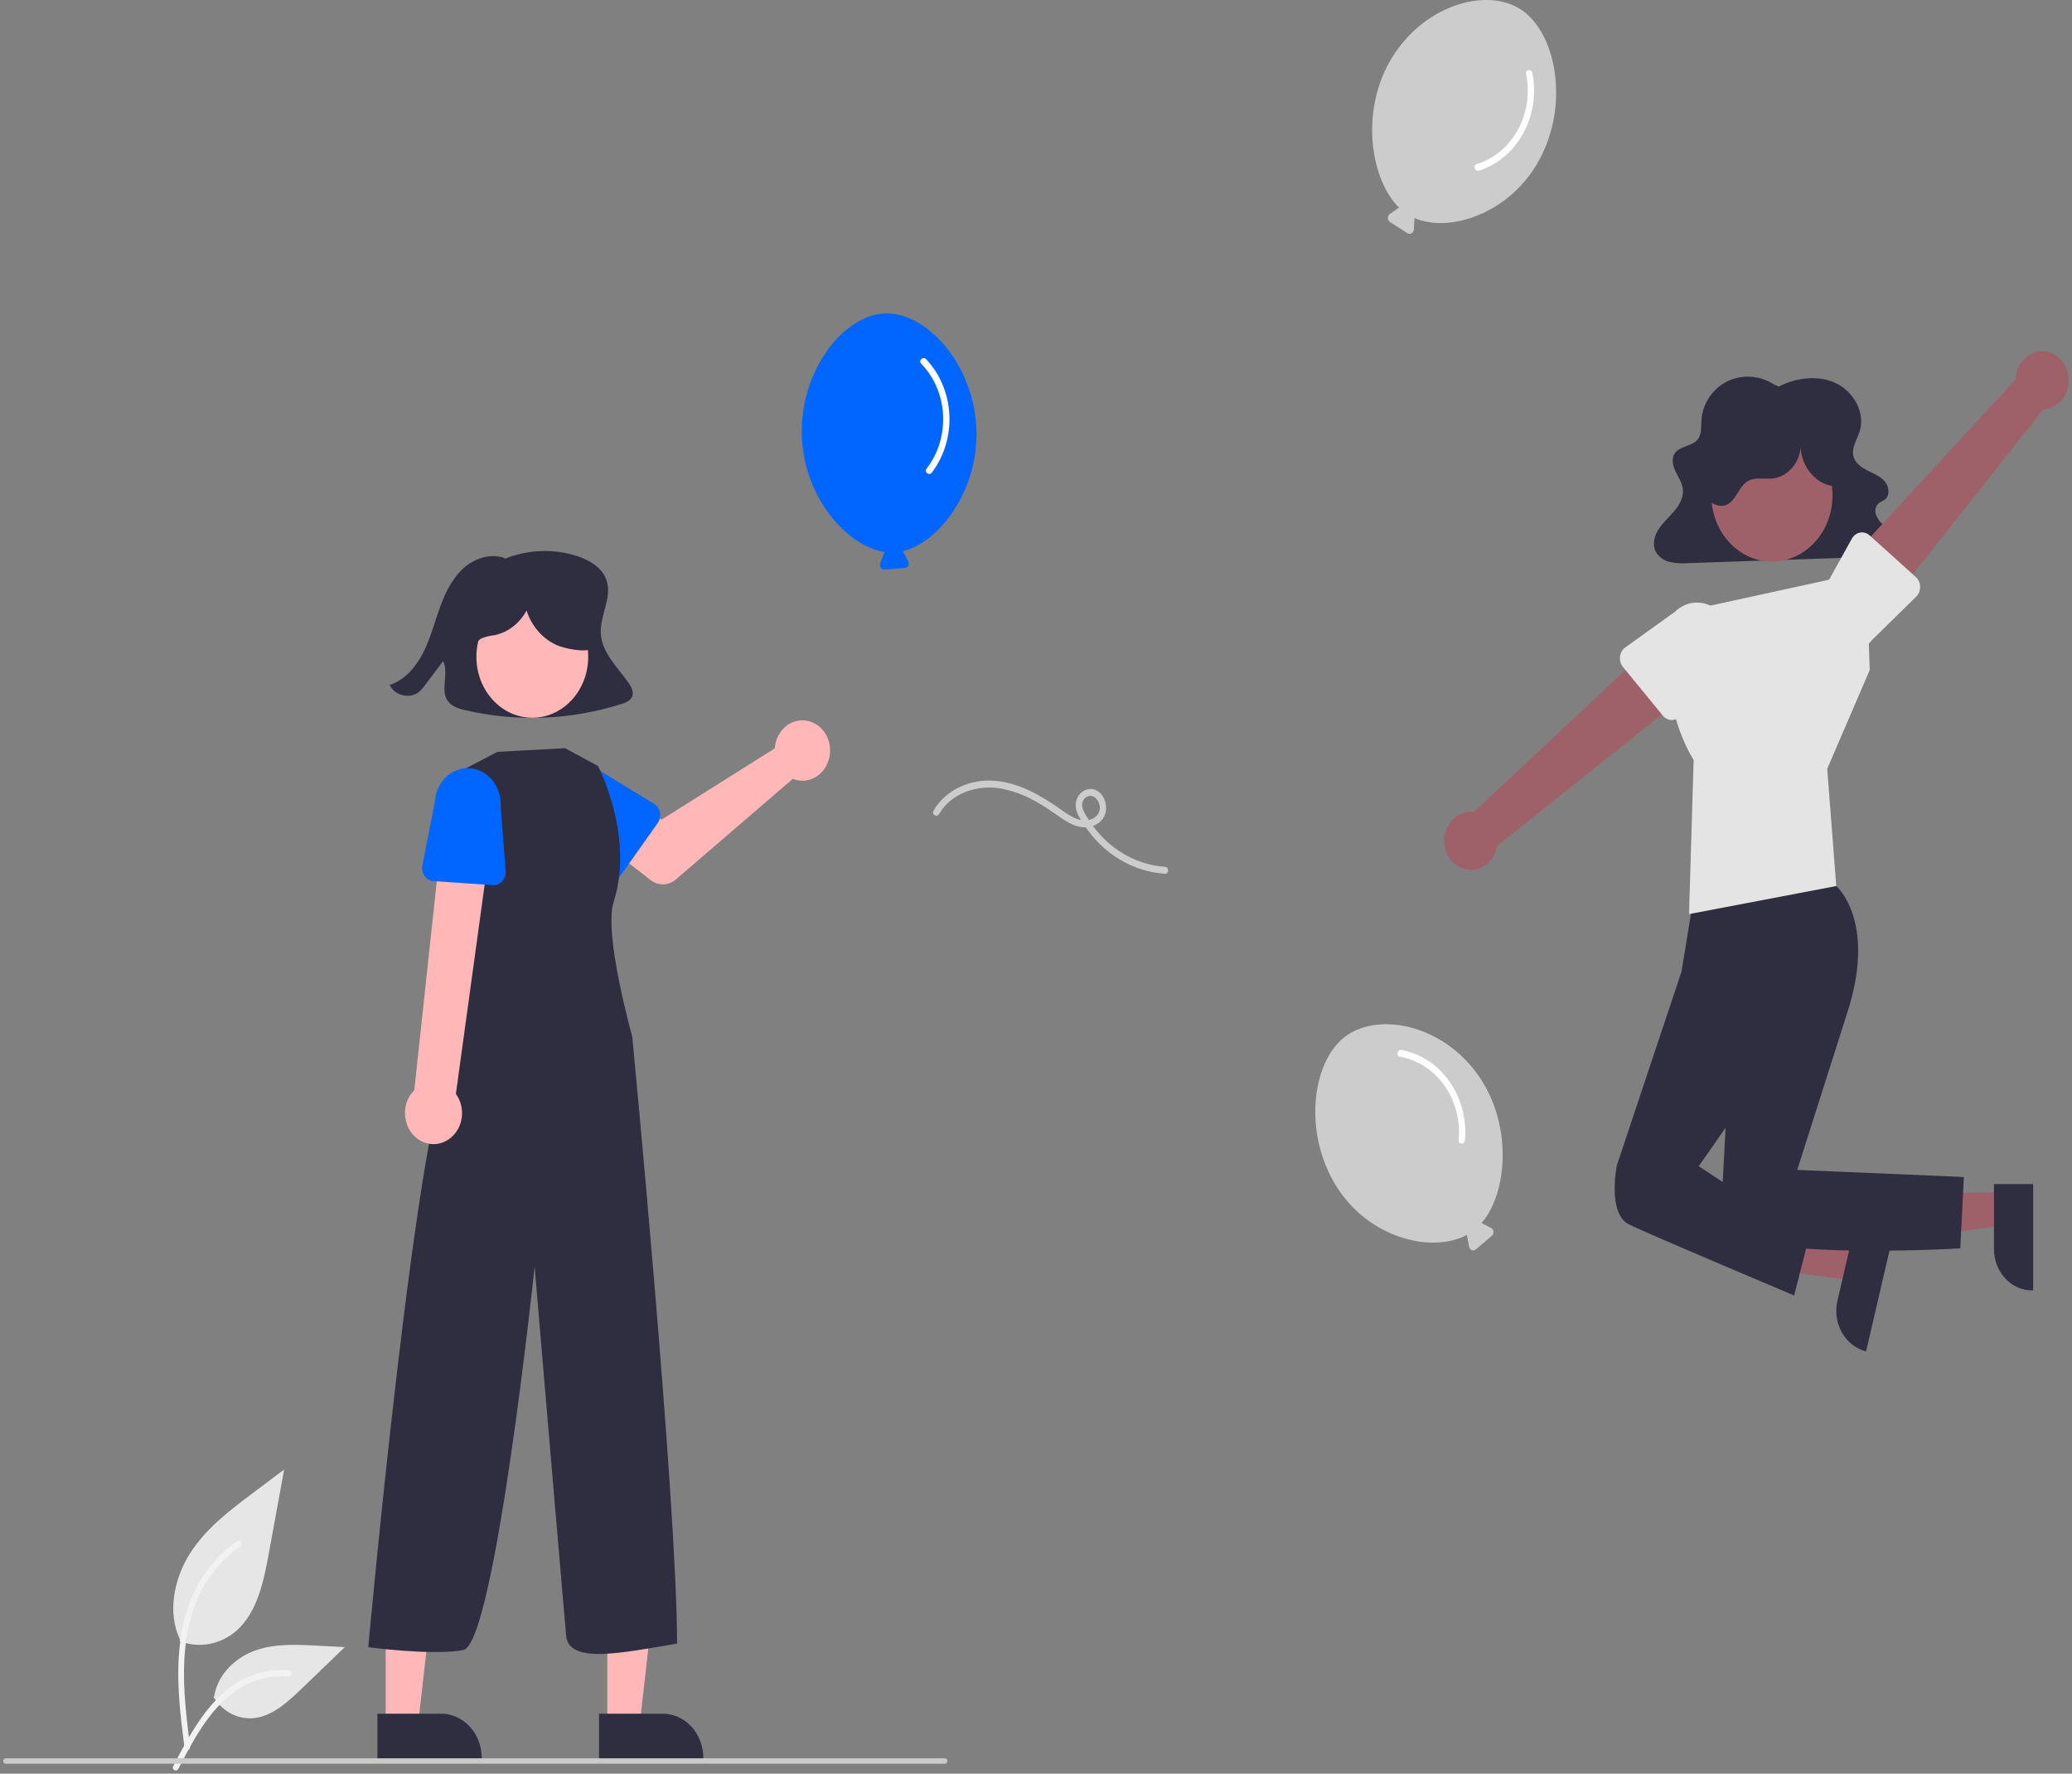 <svg width="326" height="279" viewBox="0 0 326 279" fill="none" xmlns="http://www.w3.org/2000/svg">
<rect x="0" y="0" width="326" height="279" fill="#808080" stroke="none"/>
<g clip-path="url(#clip0_83_1209)">
<path d="M98.875 107.386C97.135 104.928 94.678 102.655 94.522 99.622C94.379 96.841 96.281 94.08 95.479 91.419C94.862 89.373 92.828 88.138 90.84 87.485C87.033 86.251 82.96 86.422 79.252 87.971L79.453 87.816C77.19 86.937 74.545 87.845 72.764 89.526C70.984 91.207 69.925 93.537 69.104 95.871C68.283 98.206 67.647 100.626 66.506 102.815C65.365 105.004 63.618 106.995 61.313 107.751C62.085 109.43 64.497 110.005 65.912 108.849C66.273 108.529 66.598 108.163 66.879 107.758C67.823 106.507 68.766 105.256 69.71 104.005C70.681 105.888 69.23 108.486 70.424 110.23C71.039 111.129 72.163 111.47 73.207 111.715C81.365 113.613 89.828 113.271 97.834 110.719C98.478 110.512 99.188 110.227 99.455 109.592C99.763 108.859 99.332 108.032 98.875 107.386Z" fill="#2F2E41"/>
<path d="M122.007 116.976C121.956 117.22 121.923 117.468 121.907 117.718L104.076 128.936L99.742 126.215L95.122 132.811L102.365 138.441C102.95 138.895 103.655 139.131 104.373 139.112C105.092 139.093 105.785 138.82 106.349 138.335L124.736 122.517C125.566 122.852 126.47 122.903 127.327 122.664C128.184 122.426 128.955 121.908 129.536 121.18C130.116 120.452 130.48 119.549 130.579 118.59C130.678 117.631 130.506 116.662 130.087 115.812C129.669 114.962 129.022 114.271 128.235 113.832C127.447 113.392 126.556 113.224 125.678 113.35C124.801 113.477 123.98 113.891 123.324 114.539C122.668 115.186 122.209 116.036 122.007 116.976H122.007Z" fill="#FFB7B7"/>
<path d="M103.48 129.467L97.717 137.612C97.553 137.844 97.345 138.034 97.108 138.17C96.87 138.307 96.608 138.385 96.34 138.401C96.072 138.417 95.804 138.37 95.555 138.263C95.305 138.156 95.079 137.991 94.893 137.781L88.369 130.393C87.286 129.471 86.582 128.119 86.412 126.633C86.243 125.147 86.62 123.648 87.462 122.464C88.305 121.281 89.543 120.511 90.905 120.322C92.268 120.133 93.644 120.54 94.731 121.456L102.913 126.445C103.148 126.588 103.351 126.784 103.509 127.021C103.668 127.257 103.777 127.528 103.831 127.815C103.885 128.101 103.881 128.397 103.821 128.683C103.76 128.968 103.644 129.235 103.48 129.467H103.48Z" fill="#0066FF"/>
<path d="M95.549 271.382L100.637 271.381L103.058 249.977L95.547 249.977L95.549 271.382Z" fill="#FFB7B7"/>
<path d="M94.251 269.57L104.272 269.569H104.273C105.967 269.57 107.591 270.303 108.789 271.609C109.987 272.915 110.66 274.687 110.66 276.534V276.76L94.251 276.761L94.251 269.57Z" fill="#2F2E41"/>
<path d="M60.681 271.382L65.77 271.381L68.191 249.977L60.68 249.977L60.681 271.382Z" fill="#FFB7B7"/>
<path d="M59.383 269.57L69.405 269.569H69.405C71.099 269.57 72.723 270.303 73.921 271.609C75.119 272.916 75.792 274.687 75.792 276.534V276.76L59.383 276.761L59.383 269.57Z" fill="#2F2E41"/>
<path d="M92.493 104.36C93.022 99.095 89.538 94.358 84.71 93.78C79.882 93.202 75.538 97.002 75.008 102.267C74.478 107.532 77.962 112.269 82.79 112.847C87.619 113.425 91.963 109.625 92.493 104.36Z" fill="#FFB7B7"/>
<path d="M88.896 117.691L94.077 120.49C94.077 120.49 99.866 131.46 96.546 141.871C94.933 146.926 99.474 163.038 99.474 163.038C99.474 163.038 106.508 236.021 106.53 258.546C97.791 260.011 89.489 261.822 89.074 257.296C88.659 252.769 84.115 199.25 84.115 199.25C84.115 199.25 77.867 258.654 72.885 259.559C67.904 260.464 57.942 259.106 57.942 259.106C57.942 259.106 65.851 172.091 71.247 166.659L72.078 162.133L72.055 121.502L78.272 118.267L88.896 117.691Z" fill="#2F2E41"/>
<path d="M70.361 179.373C70.934 179.034 71.433 178.563 71.821 177.992C72.209 177.421 72.478 176.764 72.608 176.068C72.739 175.371 72.727 174.652 72.575 173.961C72.423 173.269 72.133 172.623 71.727 172.067L77.753 128.268L69.88 127.856L65.183 171.473C64.372 172.279 63.859 173.382 63.744 174.572C63.628 175.762 63.916 176.957 64.555 177.931C65.193 178.905 66.136 179.589 67.207 179.855C68.277 180.121 69.399 179.949 70.361 179.373Z" fill="#FFB7B7"/>
<path d="M77.582 139.242L68.167 138.594C67.899 138.576 67.638 138.494 67.401 138.356C67.165 138.218 66.958 138.025 66.796 137.792C66.634 137.559 66.52 137.29 66.461 137.005C66.403 136.719 66.402 136.423 66.458 136.137L68.419 126.106C68.513 124.612 69.147 123.219 70.181 122.234C71.216 121.248 72.566 120.75 73.937 120.849C75.307 120.948 76.586 121.635 77.492 122.76C78.399 123.886 78.859 125.357 78.772 126.852L79.561 137.039C79.583 137.33 79.548 137.624 79.457 137.899C79.366 138.175 79.222 138.426 79.034 138.635C78.846 138.844 78.619 139.006 78.369 139.111C78.118 139.216 77.85 139.261 77.582 139.242H77.582Z" fill="#0066FF"/>
<path d="M92.968 97.079C92.625 95.384 91.512 93.979 90.23 92.951C88.116 91.255 85.523 90.421 82.904 90.595C80.284 90.769 77.804 91.939 75.894 93.901C74.826 94.929 74.057 96.274 73.68 97.771C73.499 98.519 73.49 99.304 73.651 100.057C73.813 100.811 74.141 101.509 74.607 102.093L74.783 102.213C74.624 101.476 75.148 100.74 75.776 100.414C76.428 100.153 77.109 99.987 77.801 99.919C78.848 99.704 79.84 99.245 80.71 98.575C81.581 97.906 82.309 97.04 82.847 96.036C83.245 97.271 83.881 98.399 84.712 99.343C85.543 100.288 86.55 101.027 87.665 101.512C88.827 102.008 92.02 102.689 93.126 102.06C94.538 101.257 93.311 98.775 92.968 97.079Z" fill="#2F2E41"/>
<path d="M28.255 258.16C29.777 258.743 31.411 258.889 32.999 258.584C34.588 258.279 36.078 257.533 37.325 256.418C40.502 253.51 41.498 248.721 42.308 244.286L44.705 231.166L39.687 234.934C36.078 237.644 32.387 240.441 29.889 244.366C27.39 248.291 26.3 253.649 28.307 257.896" fill="#E6E6E6"/>
<path d="M29.03 274.956C28.398 269.938 27.748 264.855 28.193 259.783C28.586 255.279 29.846 250.88 32.412 247.272C33.774 245.36 35.431 243.723 37.309 242.433C37.799 242.096 38.249 242.942 37.762 243.277C34.513 245.517 31.999 248.823 30.584 252.721C29.022 257.055 28.771 261.779 29.04 266.383C29.203 269.167 29.548 271.933 29.895 274.696C29.923 274.821 29.906 274.952 29.848 275.064C29.79 275.176 29.695 275.259 29.582 275.298C29.467 275.331 29.345 275.314 29.242 275.25C29.139 275.186 29.062 275.081 29.03 274.956L29.03 274.956Z" fill="#F2F2F2"/>
<path d="M33.577 266.904C34.229 267.986 35.126 268.867 36.181 269.461C37.237 270.055 38.414 270.343 39.601 270.296C42.652 270.138 45.194 267.818 47.482 265.614L54.251 259.096L49.771 258.862C46.549 258.694 43.244 258.536 40.175 259.621C37.107 260.705 34.277 263.312 33.716 266.776" fill="#E6E6E6"/>
<path d="M27.245 277.841C30.285 271.974 33.812 265.453 40.115 263.369C41.867 262.791 43.705 262.584 45.528 262.759C46.103 262.813 45.959 263.779 45.386 263.725C42.329 263.449 39.278 264.329 36.747 266.218C34.311 268.026 32.414 270.54 30.809 273.205C29.826 274.838 28.945 276.54 28.064 278.24C27.783 278.783 26.96 278.391 27.245 277.841Z" fill="#F2F2F2"/>
<path d="M232.734 169.368C227.028 161.041 216.584 159.031 211.394 163.26C206.204 167.489 205.012 178.98 210.718 187.308C216 195.016 225.57 197.118 230.841 194.23C230.824 194.32 230.823 194.413 230.838 194.504L231.135 196.106C231.158 196.228 231.208 196.342 231.283 196.436C231.357 196.531 231.452 196.603 231.56 196.647C231.667 196.69 231.782 196.702 231.895 196.683C232.008 196.664 232.115 196.614 232.205 196.537L234.721 194.393C234.811 194.316 234.882 194.216 234.926 194.101C234.97 193.986 234.987 193.861 234.975 193.737C234.962 193.613 234.921 193.495 234.855 193.393C234.788 193.292 234.7 193.211 234.596 193.157L233.243 192.455C233.195 192.432 233.145 192.415 233.094 192.404C237.157 187.72 238.028 177.093 232.734 169.368Z" fill="#CCCCCC"/>
<path d="M220.252 166.224C223.044 166.708 225.558 168.341 227.277 170.788C228.996 173.235 229.788 176.308 229.489 179.372C229.428 180.074 230.433 180.07 230.494 179.372C230.782 176.069 229.914 172.769 228.064 170.135C226.214 167.5 223.519 165.725 220.52 165.167C219.887 165.049 219.615 166.106 220.252 166.224Z" fill="white"/>
<path d="M242.035 25.424C247.024 16.565 244.88 5.239 239.359 1.542C233.838 -2.155 223.605 0.881 218.616 9.739C213.998 17.939 215.741 28.413 220.149 32.687C220.066 32.703 219.986 32.737 219.914 32.785L218.659 33.678C218.563 33.746 218.485 33.84 218.432 33.95C218.379 34.06 218.352 34.184 218.355 34.308C218.358 34.433 218.39 34.554 218.448 34.662C218.506 34.769 218.588 34.858 218.687 34.921L221.443 36.68C221.542 36.742 221.653 36.777 221.768 36.779C221.882 36.782 221.995 36.753 222.096 36.694C222.197 36.636 222.282 36.55 222.344 36.446C222.406 36.341 222.443 36.221 222.45 36.097L222.549 34.466C222.551 34.409 222.547 34.352 222.537 34.296C228.029 36.683 237.408 33.641 242.035 25.424Z" fill="#CCCCCC"/>
<path d="M240.105 11.613C240.723 14.621 240.26 17.772 238.81 20.418C237.36 23.063 235.033 25 232.311 25.83C231.69 26.027 232.066 27.044 232.683 26.849C235.604 25.92 238.095 23.822 239.657 20.974C241.219 18.126 241.736 14.74 241.104 11.494C240.971 10.809 239.97 10.924 240.105 11.613Z" fill="white"/>
<path d="M153.622 67.454C153.205 57.068 145.611 48.996 139.138 49.305C132.666 49.614 125.748 58.38 126.165 68.765C126.551 78.378 133.375 85.99 139.222 86.839C139.162 86.903 139.113 86.98 139.078 87.064L138.497 88.57C138.453 88.685 138.436 88.81 138.449 88.934C138.461 89.058 138.503 89.176 138.569 89.278C138.635 89.379 138.724 89.461 138.827 89.514C138.931 89.567 139.045 89.591 139.159 89.583L142.345 89.356C142.459 89.348 142.569 89.308 142.665 89.241C142.761 89.173 142.84 89.08 142.893 88.97C142.947 88.86 142.974 88.737 142.972 88.612C142.969 88.487 142.938 88.365 142.88 88.258L142.124 86.847C142.097 86.798 142.064 86.753 142.027 86.713C147.803 85.336 154.009 77.088 153.622 67.454Z" fill="#0066FF"/>
<path d="M144.929 57.193C146.987 59.306 148.222 62.2 148.379 65.277C148.537 68.354 147.604 71.38 145.775 73.73C145.362 74.272 146.196 74.886 146.606 74.347C148.55 71.793 149.536 68.533 149.367 65.22C149.198 61.907 147.887 58.786 145.696 56.483C145.234 55.998 144.463 56.704 144.929 57.193Z" fill="white"/>
<path d="M183.3 136.35C180.805 136.179 178.383 135.365 176.232 133.976C174.081 132.587 172.263 130.661 170.926 128.358C170.552 127.705 170.063 126.987 170.322 126.183C170.412 125.875 170.596 125.609 170.843 125.43C171.089 125.25 171.385 125.167 171.68 125.194C172.445 125.295 172.938 126.111 173.033 126.892C173.14 127.779 172.566 128.475 171.858 128.804C170.127 129.609 168.382 128.365 166.972 127.373C163.761 125.111 160.228 123.065 156.336 122.807C152.736 122.569 148.875 124.108 146.872 127.513C146.522 128.109 147.391 128.659 147.74 128.066C149.726 124.69 153.742 123.477 157.233 123.999C159.313 124.357 161.322 125.1 163.173 126.198C164.132 126.741 165.063 127.343 165.975 127.976C166.843 128.636 167.762 129.211 168.723 129.694C170.326 130.412 172.447 130.356 173.567 128.703C174.611 127.161 173.804 124.594 172.057 124.16C171.674 124.078 171.278 124.1 170.905 124.226C170.532 124.351 170.193 124.576 169.919 124.879C169.645 125.183 169.444 125.556 169.335 125.965C169.226 126.374 169.211 126.806 169.293 127.222C169.467 128.13 170.094 129.019 170.579 129.761C172.037 131.998 173.937 133.85 176.139 135.18C178.34 136.51 180.788 137.285 183.3 137.447C183.947 137.482 183.945 136.385 183.3 136.35L183.3 136.35Z" fill="#CCCCCC"/>
<path d="M279.865 60.806C282.618 59.41 285.998 58.952 288.799 60.25C291.6 61.547 293.51 64.874 292.604 67.817C292.193 69.152 291.258 70.464 291.623 71.812C291.903 72.85 292.881 73.535 293.842 74.022C294.803 74.509 295.854 74.918 296.549 75.74C297.244 76.561 297.389 77.975 296.521 78.612C296.235 78.822 295.877 78.922 295.6 79.143C295.364 79.353 295.193 79.637 295.112 79.957C295.031 80.277 295.044 80.617 295.149 80.929C295.38 81.557 295.762 82.105 296.254 82.515C297.24 83.442 298.542 84.503 298.236 85.818C298.123 86.17 297.933 86.487 297.683 86.741C297.434 86.996 297.131 87.181 296.802 87.281C296.118 87.496 295.409 87.598 294.697 87.584L265.618 88.583C264.659 88.662 263.693 88.603 262.747 88.408C262.288 88.317 261.85 88.123 261.462 87.838C261.074 87.554 260.744 87.186 260.493 86.756C259.936 85.632 260.301 84.248 260.989 83.198C261.677 82.149 262.65 81.321 263.454 80.357C264.258 79.393 264.916 78.19 264.775 76.945C264.661 75.948 264.058 75.086 263.625 74.18C263.192 73.274 262.941 72.142 263.501 71.308C264.292 70.134 266.188 70.24 267.087 69.145C267.765 68.32 267.634 67.131 267.701 66.066C267.863 63.504 269.49 61.084 271.805 59.961C272.982 59.41 274.263 59.172 275.541 59.267C276.82 59.362 278.059 59.787 279.157 60.507L279.865 60.806Z" fill="#2F2E41"/>
<path d="M315.278 187.584V192.769L296.936 195.237L296.936 187.583L315.278 187.584Z" fill="#9E616A"/>
<path d="M319.888 186.261L319.887 202.982H319.693C318.111 202.982 316.593 202.296 315.473 201.076C314.354 199.855 313.725 198.2 313.725 196.474V196.473L313.726 186.261L319.888 186.261Z" fill="#2F2E41"/>
<path d="M292.603 196.405L291.436 201.432L273.099 198.913L274.823 191.494L292.603 196.405Z" fill="#9E616A"/>
<path d="M297.37 196.357L293.605 212.566L293.417 212.514C291.883 212.09 290.566 211.019 289.755 209.536C288.945 208.054 288.708 206.281 289.097 204.607L289.097 204.607L291.396 194.707L297.37 196.357Z" fill="#2F2E41"/>
<path d="M287.92 138.251L288.911 139.376C288.911 139.376 295.373 144.902 290.592 159.459L282.77 184.03L308.987 185.145L308.425 196.373C308.425 196.373 270.405 198.679 270.738 191.846C271.07 185.014 272.473 159.714 272.473 159.714L264.574 152.797L266.479 141.097L287.92 138.251Z" fill="#2F2E41"/>
<path d="M267.611 149.401L264.574 152.797L254.391 183.322C254.391 183.322 252.84 190.935 256.331 192.627C259.822 194.319 282.284 203.784 282.284 203.784L284.578 194.781L267.27 183.453L275.337 171.901L276.551 153.694L267.611 149.401Z" fill="#2F2E41"/>
<path d="M267.773 95.553L293.621 89.917L294.182 105.381L287.487 120.942L288.911 139.376L265.746 143.789L266.471 119.551C266.471 119.551 260.25 109.981 263.915 100.334L267.773 95.553Z" fill="#E4E4E4"/>
<path d="M325.409 58.869C325.538 59.518 325.536 60.19 325.401 60.838C325.267 61.486 325.004 62.094 324.63 62.619C324.257 63.144 323.783 63.574 323.241 63.877C322.699 64.181 322.103 64.351 321.494 64.376L296.708 95.718L290.945 88.092L317.121 59.681C317.15 58.563 317.555 57.496 318.257 56.681C318.96 55.867 319.912 55.361 320.934 55.261C321.956 55.161 322.975 55.473 323.8 56.138C324.625 56.803 325.197 57.775 325.409 58.869Z" fill="#9E616A"/>
<path d="M302.105 92.298C302.11 92.591 302.058 92.881 301.952 93.15C301.845 93.419 301.687 93.659 301.487 93.855L294.518 100.697C293.643 101.852 292.384 102.581 291.016 102.725C289.649 102.869 288.285 102.416 287.224 101.465C286.163 100.515 285.49 99.144 285.354 97.653C285.218 96.163 285.629 94.674 286.498 93.514L291.363 84.733C291.502 84.483 291.688 84.268 291.91 84.103C292.132 83.938 292.384 83.827 292.649 83.778C292.914 83.729 293.185 83.743 293.444 83.819C293.704 83.894 293.945 84.03 294.152 84.216L301.427 90.771C301.634 90.957 301.802 91.19 301.919 91.454C302.035 91.717 302.099 92.005 302.105 92.298Z" fill="#E4E4E4"/>
<path d="M227.245 132.525C227.206 131.862 227.301 131.198 227.523 130.579C227.745 129.96 228.089 129.402 228.53 128.944C228.971 128.486 229.499 128.139 230.077 127.928C230.654 127.717 231.267 127.646 231.873 127.721L260.691 100.789L265.339 109.272L235.55 133.077C235.367 134.178 234.821 135.167 234.014 135.858C233.207 136.548 232.196 136.892 231.172 136.824C230.149 136.756 229.183 136.28 228.459 135.488C227.736 134.696 227.303 133.641 227.245 132.525V132.525Z" fill="#9E616A"/>
<path d="M254.885 103.287C254.919 102.997 255.011 102.718 255.153 102.47C255.295 102.222 255.485 102.01 255.709 101.849L263.541 96.225C264.565 95.226 265.91 94.711 267.282 94.792C268.654 94.874 269.94 95.544 270.859 96.658C271.777 97.772 272.253 99.237 272.183 100.733C272.112 102.229 271.501 103.634 270.482 104.639L264.464 112.524C264.292 112.749 264.078 112.931 263.836 113.058C263.594 113.184 263.329 113.253 263.061 113.258C262.792 113.263 262.526 113.205 262.28 113.088C262.034 112.971 261.814 112.797 261.635 112.579L255.345 104.908C255.166 104.69 255.032 104.432 254.952 104.153C254.873 103.873 254.85 103.578 254.885 103.287Z" fill="#E4E4E4"/>
<path d="M278.789 88.337C284.051 88.337 288.316 83.686 288.316 77.948C288.316 72.211 284.051 67.559 278.789 67.559C273.528 67.559 269.262 72.211 269.262 77.948C269.262 83.686 273.528 88.337 278.789 88.337Z" fill="#9E616A"/>
<path d="M288.536 76.471C285.527 76.208 283.029 72.93 283.342 69.657C283.377 71.006 282.957 72.322 282.16 73.356C281.363 74.388 280.246 75.066 279.021 75.259C277.641 75.425 276.128 74.97 274.926 75.729C273.596 76.57 273.17 78.612 271.784 79.338C270.445 80.04 268.744 79.083 268.082 77.632C267.421 76.182 267.583 74.439 268.021 72.891C268.647 70.683 269.785 68.689 271.327 67.104C272.868 65.518 274.759 64.394 276.817 63.842C278.874 63.289 281.028 63.327 283.068 63.951C285.108 64.575 286.965 65.764 288.459 67.402C289.724 68.79 290.729 70.558 290.892 72.507C291.055 74.456 290.226 76.57 288.621 77.445L288.536 76.471Z" fill="#2F2E41"/>
<path d="M148.674 277.436H0.888C0.785 277.436 0.686 277.391 0.614 277.312C0.541 277.232 0.5 277.125 0.5 277.013C0.5 276.9 0.541 276.793 0.614 276.713C0.686 276.634 0.785 276.59 0.888 276.59H148.674C148.777 276.59 148.876 276.634 148.948 276.713C149.021 276.793 149.062 276.9 149.062 277.013C149.062 277.125 149.021 277.232 148.948 277.312C148.876 277.391 148.777 277.436 148.674 277.436Z" fill="#CACACA"/>
</g>
<defs>
<clipPath id="clip0_83_1209">
<rect width="325" height="278.5" fill="white" transform="translate(0.5)"/>
</clipPath>
</defs>
</svg>
